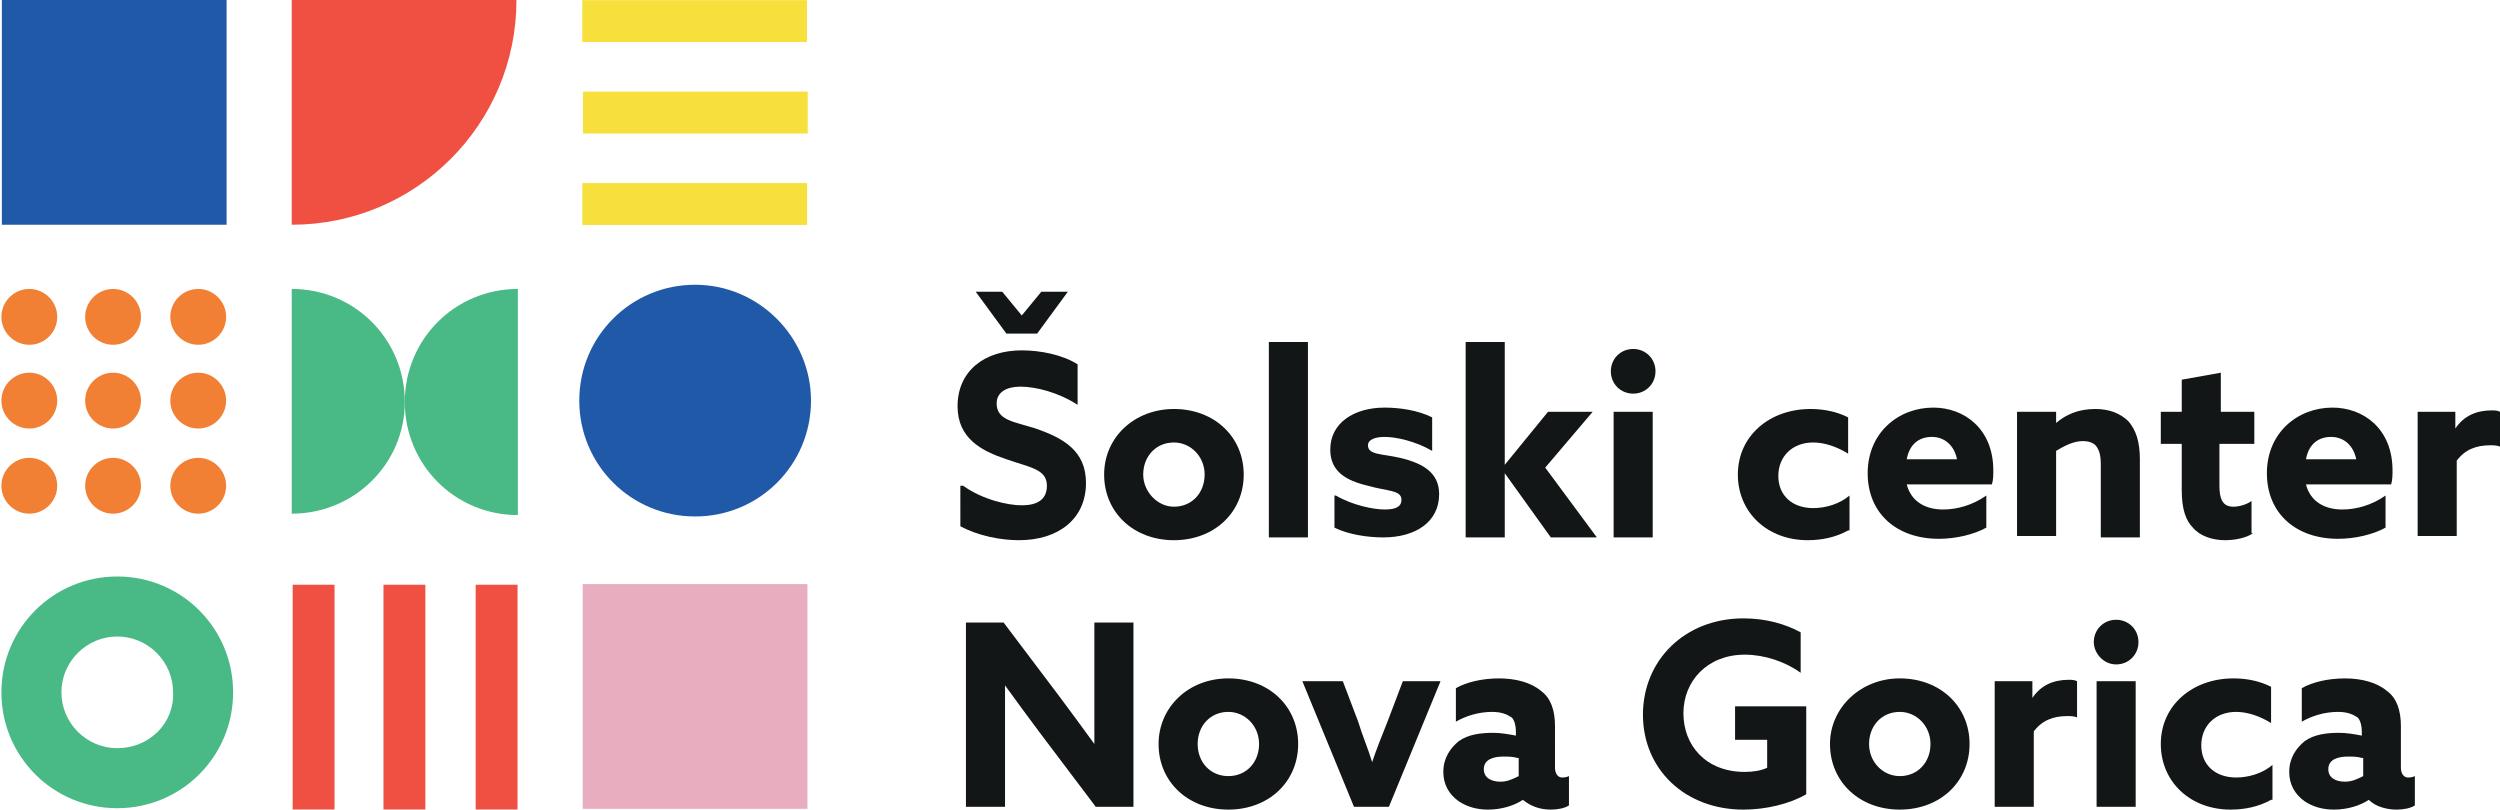 <?xml version="1.0" encoding="utf-8"?>
<!-- Generator: Adobe Illustrator 21.0.2, SVG Export Plug-In . SVG Version: 6.00 Build 0)  -->
<svg version="1.1" id="Layer_1" xmlns="http://www.w3.org/2000/svg" xmlns:xlink="http://www.w3.org/1999/xlink" x="0px" y="0px"
	 viewBox="0 0 179.1 58" enable-background="new 0 0 179.1 58" xml:space="preserve">
<g>
	<path fill="#49BA86" d="M8.4,41.3c-4.6,0-8.3,3.7-8.3,8.3c0,4.6,3.7,8.3,8.3,8.3c4.6,0,8.3-3.7,8.3-8.3C16.7,45,13,41.3,8.4,41.3z
		 M8.4,53.6c-2.2,0-4-1.8-4-4c0-2.2,1.8-4,4-4s4,1.8,4,4C12.5,51.8,10.7,53.6,8.4,53.6z"/>
	<g>
		
			<rect x="48.3" y="6.6" transform="matrix(4.479109e-09 1 -1 4.479109e-09 64.418 -35.184)" fill="#F7E03C" width="3" height="16.1"/>
		
			<rect x="48.3" y="-6.5" transform="matrix(-5.124380e-09 1 -1 -5.124380e-09 51.312 -48.289)" fill="#F7E03C" width="3" height="16.1"/>
		
			<rect x="48.3" y="0" transform="matrix(-5.127088e-09 1 -1 -5.127088e-09 57.865 -41.736)" fill="#F7E03C" width="3" height="16.1"/>
	</g>
	<path fill="#EF5041" d="M20.9,16.1c8.9,0,16.1-7.2,16.1-16.1L20.9,0V16.1z"/>
	<g>
		
			<rect x="20.9" y="41.9" transform="matrix(-1 4.521996e-09 -4.521996e-09 -1 44.866 99.89)" fill="#EF5041" width="3" height="16.1"/>
		
			<rect x="34" y="41.9" transform="matrix(-1 -5.080459e-09 5.080459e-09 -1 71.077 99.89)" fill="#EF5041" width="3" height="16.1"/>
		
			<rect x="27.5" y="41.9" transform="matrix(-1 -5.079256e-09 5.079256e-09 -1 57.972 99.89)" fill="#EF5041" width="3" height="16.1"/>
	</g>
	<g>
		<g>
			<g>
				
					<rect x="0.1" y="0" transform="matrix(-4.940015e-10 1 -1 -4.940015e-10 16.233 -9.983495e-02)" fill="#1F59A7" width="16.1" height="16.1"/>
			</g>
		</g>
	</g>
	<g>
		<g>
			<g>
				<path fill="#F28034" d="M0.1,22.7L0.1,22.7c0,1.1,0.9,2,2,2h0c1.1,0,2-0.9,2-2v0c0-1.1-0.9-2-2-2h0C1,20.7,0.1,21.6,0.1,22.7z"
					/>
				<path fill="#F28034" d="M6.1,22.7L6.1,22.7c0,1.1,0.9,2,2,2h0c1.1,0,2-0.9,2-2v0c0-1.1-0.9-2-2-2h0C7,20.7,6.1,21.6,6.1,22.7z"
					/>
				<path fill="#F28034" d="M12.2,22.7L12.2,22.7c0,1.1,0.9,2,2,2h0c1.1,0,2-0.9,2-2v0c0-1.1-0.9-2-2-2h0
					C13.1,20.7,12.2,21.6,12.2,22.7z"/>
				<path fill="#F28034" d="M0.1,28.7L0.1,28.7c0,1.1,0.9,2,2,2h0c1.1,0,2-0.9,2-2v0c0-1.1-0.9-2-2-2h0C1,26.7,0.1,27.6,0.1,28.7z"
					/>
				<path fill="#F28034" d="M6.1,28.7L6.1,28.7c0,1.1,0.9,2,2,2h0c1.1,0,2-0.9,2-2v0c0-1.1-0.9-2-2-2h0C7,26.7,6.1,27.6,6.1,28.7z"
					/>
				<path fill="#F28034" d="M12.2,28.7L12.2,28.7c0,1.1,0.9,2,2,2h0c1.1,0,2-0.9,2-2v0c0-1.1-0.9-2-2-2h0
					C13.1,26.7,12.2,27.6,12.2,28.7z"/>
				<path fill="#F28034" d="M0.1,34.8L0.1,34.8c0,1.1,0.9,2,2,2h0c1.1,0,2-0.9,2-2v0c0-1.1-0.9-2-2-2h0C1,32.8,0.1,33.7,0.1,34.8z"
					/>
				<path fill="#F28034" d="M6.1,34.8L6.1,34.8c0,1.1,0.9,2,2,2h0c1.1,0,2-0.9,2-2v0c0-1.1-0.9-2-2-2h0C7,32.8,6.1,33.7,6.1,34.8z"
					/>
				<path fill="#F28034" d="M12.2,34.8L12.2,34.8c0,1.1,0.9,2,2,2h0c1.1,0,2-0.9,2-2v0c0-1.1-0.9-2-2-2h0
					C13.1,32.8,12.2,33.7,12.2,34.8z"/>
			</g>
		</g>
	</g>
	<path fill="#1F59A7" d="M49.8,20.4c-4.6,0-8.3,3.7-8.3,8.3c0,4.6,3.7,8.3,8.3,8.3s8.3-3.7,8.3-8.3C58.1,24.2,54.4,20.4,49.8,20.4z"
		/>
	<g>
		<path fill="#49BA86" d="M29,28.8c0,4.5,3.6,8.1,8.1,8.1V20.7C32.6,20.7,29,24.3,29,28.8z"/>
		<path fill="#49BA86" d="M29,28.8c0-4.5-3.6-8.1-8.1-8.1v16.1C25.4,36.8,29,33.2,29,28.8z"/>
	</g>
	<g>
		<g>
			<g>
				
					<rect x="41.7" y="41.9" transform="matrix(-4.934934e-10 1 -1 -4.934934e-10 99.746 0.144)" fill="#E8ADBE" width="16.1" height="16.1"/>
			</g>
		</g>
	</g>
	<g>
		<g>
			<g>
				<path fill="#121617" d="M69,34.8c1.4,1,3.2,1.4,4.2,1.4c1.1,0,1.8-0.4,1.8-1.4c0-1.2-1.2-1.3-2.9-1.9c-1.8-0.6-3.5-1.5-3.5-3.8
					c0-2.5,1.9-4,4.6-4c1.3,0,2.9,0.3,4,1v2.9c-1.4-0.9-3-1.3-4.1-1.3c-1,0-1.7,0.4-1.7,1.2c0,1.2,1.2,1.3,2.8,1.8
					c2,0.7,3.6,1.6,3.6,3.9c0,2.6-2,4.1-4.8,4.1c-1.3,0-2.9-0.3-4.2-1V34.8z M74.3,23.9h-2.2l-2.2-3h1.9l1.4,1.7l1.4-1.7h1.9
					L74.3,23.9z"/>
				<path fill="#121617" d="M84.1,29.3c2.9,0,5,2,5,4.7c0,2.7-2.1,4.7-5,4.7c-2.9,0-5-2-5-4.7C79.1,31.3,81.3,29.3,84.1,29.3z
					 M84.1,36.3c1.3,0,2.2-1,2.2-2.3c0-1.3-1-2.3-2.2-2.3c-1.3,0-2.2,1-2.2,2.3C81.9,35.2,82.9,36.3,84.1,36.3z"/>
				<path fill="#121617" d="M90.9,24.5h2.8v14h-2.8V24.5z"/>
				<path fill="#121617" d="M95.7,35.5c1.2,0.7,2.7,1,3.5,1c0.8,0,1.2-0.2,1.2-0.7c0-0.7-1-0.6-2.4-1c-1.7-0.4-2.7-1.1-2.7-2.6
					c0-1.9,1.7-3,3.9-3c1.1,0,2.4,0.2,3.4,0.7v2.4c-1.2-0.7-2.6-1-3.4-1c-0.7,0-1.2,0.2-1.2,0.6c0,0.7,1,0.6,2.3,0.9
					c1.7,0.4,2.8,1.1,2.8,2.6c0,2-1.7,3.1-4,3.1c-1.1,0-2.5-0.2-3.5-0.7V35.5z"/>
				<path fill="#121617" d="M105,24.5h2.8v8.8l0,0l3.1-3.8h3.2l-3.4,4l3.7,5h-3.3l-3.3-4.6l0,0v4.6H105V24.5z"/>
				<path fill="#121617" d="M117,25c0.9,0,1.6,0.7,1.6,1.6c0,0.9-0.7,1.6-1.6,1.6s-1.6-0.7-1.6-1.6C115.4,25.7,116.1,25,117,25z
					 M115.6,29.5h2.8v9h-2.8V29.5z"/>
				<path fill="#121617" d="M132.4,38c-0.9,0.5-1.9,0.7-2.9,0.7c-2.9,0-5-2-5-4.7c0-2.8,2.3-4.7,5.2-4.7c1,0,1.9,0.2,2.7,0.6v2.6
					c-0.8-0.5-1.7-0.8-2.5-0.8c-1.5,0-2.5,1-2.5,2.4c0,1.4,1,2.3,2.5,2.3c0.9,0,1.9-0.3,2.6-0.9V38z"/>
				<path fill="#121617" d="M136.6,34.7c0.3,1.2,1.3,1.8,2.6,1.8c1,0,2.1-0.3,3.1-1v2.3c-0.9,0.5-2.2,0.8-3.4,0.8
					c-3,0-5.1-1.8-5.1-4.7c0-2.9,2.2-4.7,4.7-4.7c2.2,0,4.3,1.5,4.3,4.5c0,0.3,0,0.7-0.1,1H136.6z M140.2,32.9
					c-0.2-1-0.9-1.6-1.8-1.6c-0.9,0-1.6,0.5-1.8,1.6H140.2z"/>
				<path fill="#121617" d="M144.6,29.5h2.7v0.8l0,0c0.7-0.6,1.6-1,2.8-1c1,0,1.8,0.3,2.4,0.9c0.5,0.6,0.8,1.4,0.8,2.7v5.6h-2.8
					v-5.2c0-0.7-0.1-1-0.3-1.3c-0.2-0.3-0.6-0.4-1-0.4c-0.7,0-1.4,0.4-1.9,0.7v6.1h-2.8V29.5z"/>
				<path fill="#121617" d="M161.4,38.2c-0.4,0.3-1.2,0.5-2,0.5c-0.9,0-1.8-0.3-2.3-0.9c-0.5-0.5-0.8-1.3-0.8-2.7v-3.3h-1.5v-2.3
					h1.5v-2.3l2.8-0.5v2.8h2.4v2.3H159v3c0,0.9,0.2,1.5,1,1.5c0.5,0,1-0.2,1.3-0.4V38.2z"/>
				<path fill="#121617" d="M165.2,34.7c0.3,1.2,1.3,1.8,2.6,1.8c1,0,2.1-0.3,3.1-1v2.3c-0.9,0.5-2.2,0.8-3.4,0.8
					c-3,0-5.1-1.8-5.1-4.7c0-2.9,2.2-4.7,4.7-4.7c2.2,0,4.3,1.5,4.3,4.5c0,0.3,0,0.7-0.1,1H165.2z M168.8,32.9
					c-0.2-1-0.9-1.6-1.8-1.6c-0.9,0-1.6,0.5-1.8,1.6H168.8z"/>
				<path fill="#121617" d="M173.2,29.5h2.7v1.2l0,0c0.6-0.9,1.5-1.3,2.6-1.3c0.2,0,0.4,0,0.6,0.1V32c-0.2-0.1-0.5-0.1-0.7-0.1
					c-1,0-1.8,0.3-2.4,1.1v5.4h-2.8V29.5z"/>
				<path fill="#121617" d="M74.5,52.5c-0.9-1.2-1.7-2.3-2.5-3.4l0,0c0,1.3,0,2.5,0,3.8v4.9h-2.8V44.6h2.7l4,5.3
					c0.9,1.2,1.7,2.3,2.5,3.4l0,0c0-1.3,0-2.5,0-3.8v-4.9h2.8v13.2h-2.7L74.5,52.5z"/>
				<path fill="#121617" d="M88,48.6c2.9,0,5,2,5,4.7c0,2.7-2.1,4.7-5,4.7c-2.9,0-5-2-5-4.7C83,50.7,85.1,48.6,88,48.6z M88,55.6
					c1.3,0,2.2-1,2.2-2.3c0-1.3-1-2.3-2.2-2.3c-1.3,0-2.2,1-2.2,2.3C85.8,54.6,86.7,55.6,88,55.6z"/>
				<path fill="#121617" d="M93.3,48.8h2.9l1.1,2.9c0.3,1,0.7,1.9,1,2.9h0c0.3-0.9,0.7-1.9,1.1-2.9l1.1-2.9h2.7l-3.7,9H97L93.3,48.8
					z"/>
				<path fill="#121617" d="M109.1,57.3c-0.6,0.4-1.5,0.7-2.5,0.7c-0.8,0-1.5-0.2-2.1-0.6c-0.7-0.5-1.1-1.2-1.1-2.1
					c0-1,0.5-1.7,1.1-2.2c0.7-0.5,1.6-0.6,2.5-0.6c0.5,0,1.1,0.1,1.6,0.2v-0.3c0-0.4-0.1-0.8-0.3-1c-0.3-0.2-0.7-0.4-1.4-0.4
					c-1,0-1.9,0.3-2.6,0.7v-2.4c0.7-0.4,1.8-0.7,3.1-0.7c1.2,0,2.3,0.3,3,0.9c0.7,0.5,1,1.4,1,2.5V55c0,0.4,0.2,0.7,0.5,0.7
					c0.1,0,0.3,0,0.5-0.1v2.1c-0.3,0.2-0.8,0.3-1.3,0.3C110.4,58,109.7,57.8,109.1,57.3L109.1,57.3z M108.7,54.3
					c-0.3-0.1-0.7-0.1-1-0.1c-0.7,0-1.4,0.2-1.4,0.9c0,0.6,0.5,0.9,1.2,0.9c0.5,0,0.9-0.2,1.3-0.4V54.3z"/>
				<path fill="#121617" d="M129.4,56.9c-1.2,0.7-2.9,1.1-4.5,1.1c-4.2,0-7.2-2.9-7.2-6.8c0-3.9,3-6.9,7.2-6.9c1.6,0,3,0.4,4.1,1
					v2.9c-1.1-0.8-2.6-1.3-4-1.3c-2.7,0-4.4,1.9-4.4,4.2c0,2.3,1.6,4.2,4.4,4.2c0.6,0,1.2-0.1,1.6-0.3v-2h-2.3v-2.4h5.1V56.9z"/>
				<path fill="#121617" d="M136.1,48.6c2.9,0,5,2,5,4.7c0,2.7-2.1,4.7-5,4.7c-2.9,0-5-2-5-4.7C131.1,50.7,133.3,48.6,136.1,48.6z
					 M136.1,55.6c1.3,0,2.2-1,2.2-2.3c0-1.3-1-2.3-2.2-2.3c-1.3,0-2.2,1-2.2,2.3C133.9,54.6,134.9,55.6,136.1,55.6z"/>
				<path fill="#121617" d="M142.9,48.8h2.7V50l0,0c0.6-0.9,1.5-1.3,2.6-1.3c0.2,0,0.4,0,0.6,0.1v2.6c-0.2-0.1-0.5-0.1-0.7-0.1
					c-1,0-1.8,0.3-2.4,1.1v5.4h-2.8V48.8z"/>
				<path fill="#121617" d="M151.6,44.4c0.9,0,1.6,0.7,1.6,1.6c0,0.9-0.7,1.6-1.6,1.6S150,46.8,150,46
					C150,45.1,150.7,44.4,151.6,44.4z M150.2,48.8h2.8v9h-2.8V48.8z"/>
				<path fill="#121617" d="M162.7,57.3c-0.9,0.5-1.9,0.7-2.9,0.7c-2.9,0-5-2-5-4.7c0-2.8,2.3-4.7,5.2-4.7c1,0,1.9,0.2,2.7,0.6v2.6
					c-0.8-0.5-1.7-0.8-2.5-0.8c-1.5,0-2.5,1-2.5,2.4c0,1.4,1,2.3,2.5,2.3c0.9,0,1.9-0.3,2.6-0.9V57.3z"/>
				<path fill="#121617" d="M169.7,57.3c-0.6,0.4-1.5,0.7-2.5,0.7c-0.8,0-1.5-0.2-2.1-0.6c-0.7-0.5-1.1-1.2-1.1-2.1
					c0-1,0.5-1.7,1.1-2.2c0.7-0.5,1.6-0.6,2.5-0.6c0.5,0,1.1,0.1,1.6,0.2v-0.3c0-0.4-0.1-0.8-0.3-1c-0.3-0.2-0.7-0.4-1.4-0.4
					c-1,0-1.9,0.3-2.6,0.7v-2.4c0.7-0.4,1.8-0.7,3.1-0.7c1.2,0,2.3,0.3,3,0.9c0.7,0.5,1,1.4,1,2.5V55c0,0.4,0.2,0.7,0.5,0.7
					c0.1,0,0.3,0,0.5-0.1v2.1c-0.3,0.2-0.8,0.3-1.3,0.3C171,58,170.2,57.8,169.7,57.3L169.7,57.3z M169.2,54.3
					c-0.3-0.1-0.7-0.1-1-0.1c-0.7,0-1.4,0.2-1.4,0.9c0,0.6,0.5,0.9,1.2,0.9c0.5,0,0.9-0.2,1.3-0.4V54.3z"/>
			</g>
		</g>
	</g>
</g>
</svg>
